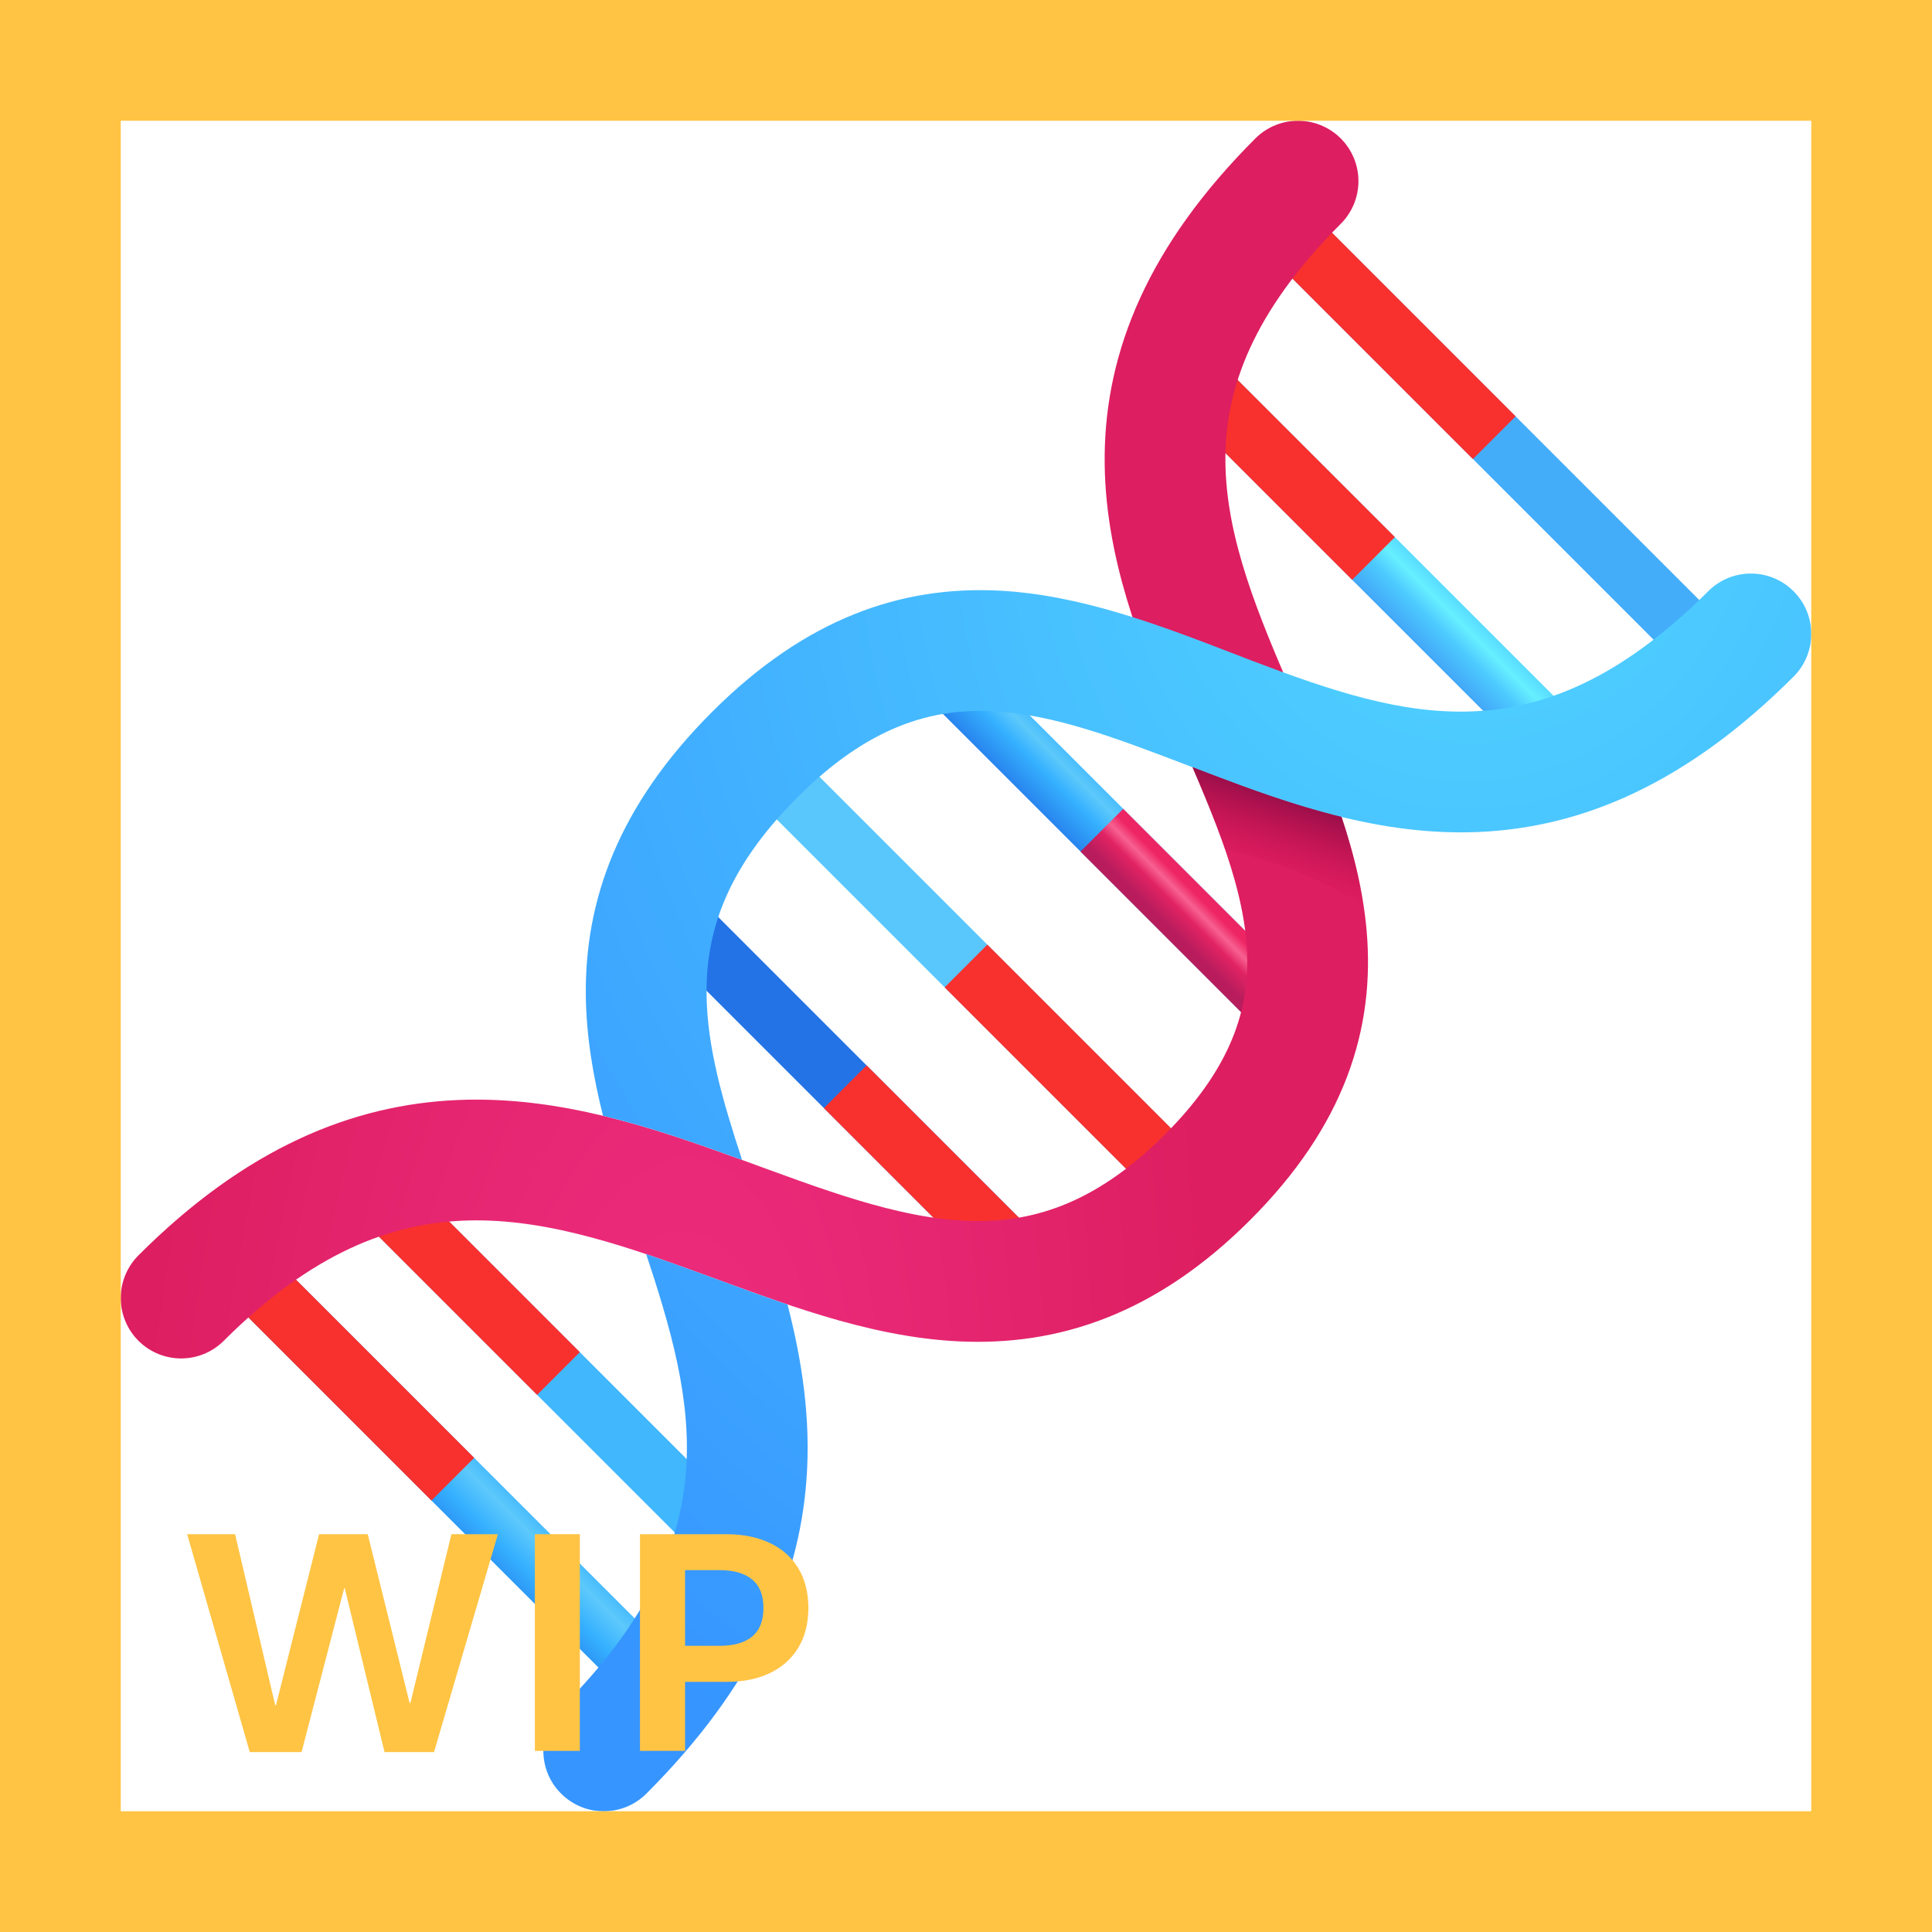 <svg width="32" height="32" viewBox="0 0 32 32" fill="none" xmlns="http://www.w3.org/2000/svg">
<path d="M21.5 4L28.5 11" stroke="url(#paint0_linear_18_24963)"/>
<path d="M15.5 11L21.5 17" stroke="url(#paint1_linear_18_24963)"/>
<path d="M12.5 12.5L19.5 19.5" stroke="url(#paint2_linear_18_24963)"/>
<path d="M11 15L17 21" stroke="url(#paint3_linear_18_24963)"/>
<path d="M20 6.5L26 12.5" stroke="url(#paint4_linear_18_24963)"/>
<path d="M6.5 20L12.5 26" stroke="url(#paint5_linear_18_24963)"/>
<path d="M4 21L11 28" stroke="url(#paint6_linear_18_24963)"/>
<path fill-rule="evenodd" clip-rule="evenodd" d="M24.396 7.604L21.146 4.354L21.854 3.646L25.104 6.896L24.396 7.604ZM23.104 8.896L20.354 6.147L19.646 6.854L22.396 9.604L23.104 8.896ZM9.604 22.396L6.854 19.646L6.146 20.354L8.896 23.104L9.604 22.396ZM7.854 24.146L4.354 20.646L3.646 21.354L7.146 24.854L7.854 24.146Z" fill="#F8312F"/>
<path fill-rule="evenodd" clip-rule="evenodd" d="M17.896 14.104L21.146 17.354L21.854 16.647L18.604 13.397L17.896 14.104Z" fill="url(#paint7_linear_18_24963)"/>
<path fill-rule="evenodd" clip-rule="evenodd" d="M15.646 16.354L19.146 19.854L19.854 19.146L16.354 15.646L15.646 16.354Z" fill="#F8312F"/>
<path fill-rule="evenodd" clip-rule="evenodd" d="M13.646 18.354L16.646 21.354L17.354 20.646L14.354 17.646L13.646 18.354Z" fill="#F8312F"/>
<path d="M21.5 3C15 9.5 25.5 14 20 19.5C14.5 25 9.5 15 3 21.5" stroke="url(#paint8_radial_18_24963)" stroke-width="2" stroke-linecap="round"/>
<path fill-rule="evenodd" clip-rule="evenodd" d="M28.293 9.793C28.683 9.402 29.317 9.402 29.707 9.793C30.098 10.183 30.098 10.817 29.707 11.207C27.936 12.978 26.209 13.705 24.497 13.78C22.845 13.853 21.323 13.306 20.019 12.809C19.919 12.771 19.821 12.734 19.724 12.697C18.482 12.222 17.456 11.829 16.436 11.78C15.44 11.732 14.396 12.018 13.207 13.207C12.01 14.405 11.691 15.463 11.703 16.472C11.713 17.341 11.963 18.211 12.291 19.212L12.217 19.185C11.524 18.933 10.777 18.67 9.988 18.481C10.151 19.132 10.363 19.76 10.561 20.348C10.6 20.464 10.639 20.579 10.676 20.691L10.704 20.773C10.975 20.864 11.251 20.962 11.533 21.065C11.651 21.108 11.77 21.151 11.891 21.196L11.892 21.196L11.893 21.196L11.893 21.196C12.264 21.333 12.649 21.474 13.044 21.607C13.279 22.517 13.436 23.499 13.356 24.53C13.226 26.227 12.472 27.942 10.707 29.707C10.317 30.098 9.683 30.098 9.293 29.707C8.902 29.317 8.902 28.683 9.293 28.293C10.778 26.808 11.274 25.523 11.362 24.376C11.454 23.178 11.116 22.01 10.676 20.691C10.639 20.578 10.6 20.464 10.561 20.348C10.167 19.178 9.72 17.852 9.703 16.496C9.684 14.912 10.24 13.345 11.793 11.793C13.354 10.232 14.935 9.705 16.532 9.782C17.891 9.848 19.219 10.359 20.388 10.809C20.504 10.853 20.618 10.898 20.731 10.941C22.052 11.444 23.218 11.835 24.409 11.782C25.541 11.732 26.814 11.272 28.293 9.793ZM12.565 20.032C12.54 19.958 12.515 19.884 12.491 19.811L12.565 20.032Z" fill="url(#paint9_radial_18_24963)"/>
<path fill-rule="evenodd" clip-rule="evenodd" d="M19.752 12.707C19.84 12.741 19.929 12.775 20.019 12.809C20.698 13.068 21.436 13.34 22.22 13.531C22.383 14.021 22.516 14.525 22.591 15.034C21.994 14.565 20.979 14.231 20.29 14.064C20.141 13.634 19.956 13.186 19.752 12.707Z" fill="url(#paint10_linear_18_24963)"/>
<path d="M4.995 29.02H4.137L3.1 25.411H3.894L4.559 28.247H4.57L5.285 25.411H6.091L6.785 28.209H6.797L7.477 25.411H8.247L7.189 29.02H6.369L5.71 26.305H5.701L4.995 29.02Z" fill="#FFC444"/>
<path d="M9.604 29H8.859V25.411H9.604V29Z" fill="#FFC444"/>
<path d="M10.6 29V25.411H12.032C12.306 25.411 12.544 25.459 12.747 25.555C12.952 25.65 13.11 25.79 13.222 25.974C13.333 26.157 13.389 26.377 13.389 26.633C13.389 26.889 13.333 27.108 13.222 27.292C13.11 27.476 12.952 27.616 12.747 27.714C12.544 27.81 12.306 27.857 12.032 27.857H11.347V29H10.6ZM11.918 27.26C12.152 27.26 12.332 27.209 12.457 27.107C12.582 27.004 12.645 26.846 12.645 26.633C12.645 26.42 12.582 26.263 12.457 26.161C12.332 26.058 12.152 26.006 11.918 26.006H11.347V27.26H11.918Z" fill="#FFC444"/>
<path d="M0 0V-2H-2V0H0ZM32 0H34V-2H32V0ZM32 32V34H34V32H32ZM0 32H-2V34H0V32ZM0 2H32V-2H0V2ZM30 0V32H34V0H30ZM32 30H0V34H32V30ZM2 32V0H-2V32H2Z" fill="#FFC444"/>
<defs>
<linearGradient id="paint0_linear_18_24963" x1="4.2561e+07" y1="-4.25609e+07" x2="4.2561e+07" y2="-4.25609e+07" gradientUnits="userSpaceOnUse">
<stop stop-color="#49C6FF"/>
<stop offset="0.329" stop-color="#67F1FF"/>
<stop offset="0.559" stop-color="#49C7FF"/>
<stop offset="1" stop-color="#3F93F2"/>
</linearGradient>
<linearGradient id="paint1_linear_18_24963" x1="17.001" y1="13.501" x2="18" y2="12.5" gradientUnits="userSpaceOnUse">
<stop stop-color="#2373E7"/>
<stop offset="0.504" stop-color="#35B0FF"/>
<stop offset="0.723" stop-color="#5DC9FB"/>
<stop offset="1" stop-color="#35B0FF"/>
</linearGradient>
<linearGradient id="paint2_linear_18_24963" x1="4.13207e+07" y1="-4.13206e+07" x2="4.13206e+07" y2="-4.13207e+07" gradientUnits="userSpaceOnUse">
<stop stop-color="#35B0FF"/>
<stop offset="0.316" stop-color="#5DC9FB"/>
<stop offset="0.561" stop-color="#35B0FF"/>
<stop offset="1" stop-color="#2373E7"/>
</linearGradient>
<linearGradient id="paint3_linear_18_24963" x1="2.06517e+07" y1="-2.06516e+07" x2="2.06517e+07" y2="-2.06515e+07" gradientUnits="userSpaceOnUse">
<stop stop-color="#35B0FF"/>
<stop offset="0.316" stop-color="#5DC9FB"/>
<stop offset="0.561" stop-color="#35B0FF"/>
<stop offset="1" stop-color="#2373E7"/>
</linearGradient>
<linearGradient id="paint4_linear_18_24963" x1="22.5" y1="10.5" x2="24" y2="9" gradientUnits="userSpaceOnUse">
<stop offset="0.264" stop-color="#43A7F7"/>
<stop offset="0.473" stop-color="#4CC9FF"/>
<stop offset="0.624" stop-color="#66EFFF"/>
<stop offset="0.832" stop-color="#4CCAFF"/>
</linearGradient>
<linearGradient id="paint5_linear_18_24963" x1="-8.26359e+07" y1="8.26359e+07" x2="-1.00266e+08" y2="5.73323e+07" gradientUnits="userSpaceOnUse">
<stop offset="0.285" stop-color="#2373E7"/>
<stop offset="0.613" stop-color="#35B0FF"/>
<stop offset="0.796" stop-color="#5DC9FB"/>
<stop offset="1" stop-color="#35B0FF"/>
</linearGradient>
<linearGradient id="paint6_linear_18_24963" x1="8" y1="24" x2="6.793" y2="25.207" gradientUnits="userSpaceOnUse">
<stop stop-color="#35B0FF"/>
<stop offset="0.254" stop-color="#5DC9FB"/>
<stop offset="0.525" stop-color="#35B0FF"/>
<stop offset="1" stop-color="#2373E7"/>
</linearGradient>
<linearGradient id="paint7_linear_18_24963" x1="19" y1="15" x2="19.5" y2="14.5" gradientUnits="userSpaceOnUse">
<stop stop-color="#B81C5C"/>
<stop offset="0.473" stop-color="#E12363"/>
<stop offset="0.743" stop-color="#F76190"/>
<stop offset="1" stop-color="#EE2565"/>
</linearGradient>
<radialGradient id="paint8_radial_18_24963" cx="0" cy="0" r="1" gradientUnits="userSpaceOnUse" gradientTransform="translate(11 26) rotate(-86.055) scale(29.069 11.785)">
<stop stop-color="#EF2E82"/>
<stop offset="0.764" stop-color="#DD1E60"/>
</radialGradient>
<radialGradient id="paint9_radial_18_24963" cx="0" cy="0" r="1" gradientUnits="userSpaceOnUse" gradientTransform="translate(24.5 8) rotate(108.06) scale(24.192 22.212)">
<stop stop-color="#51D6FF"/>
<stop offset="1" stop-color="#3695FF"/>
</radialGradient>
<linearGradient id="paint10_linear_18_24963" x1="21.5" y1="13" x2="21" y2="14.5" gradientUnits="userSpaceOnUse">
<stop stop-color="#7E0C44"/>
<stop offset="1" stop-color="#CA0B4A" stop-opacity="0"/>
</linearGradient>
</defs>
</svg>
